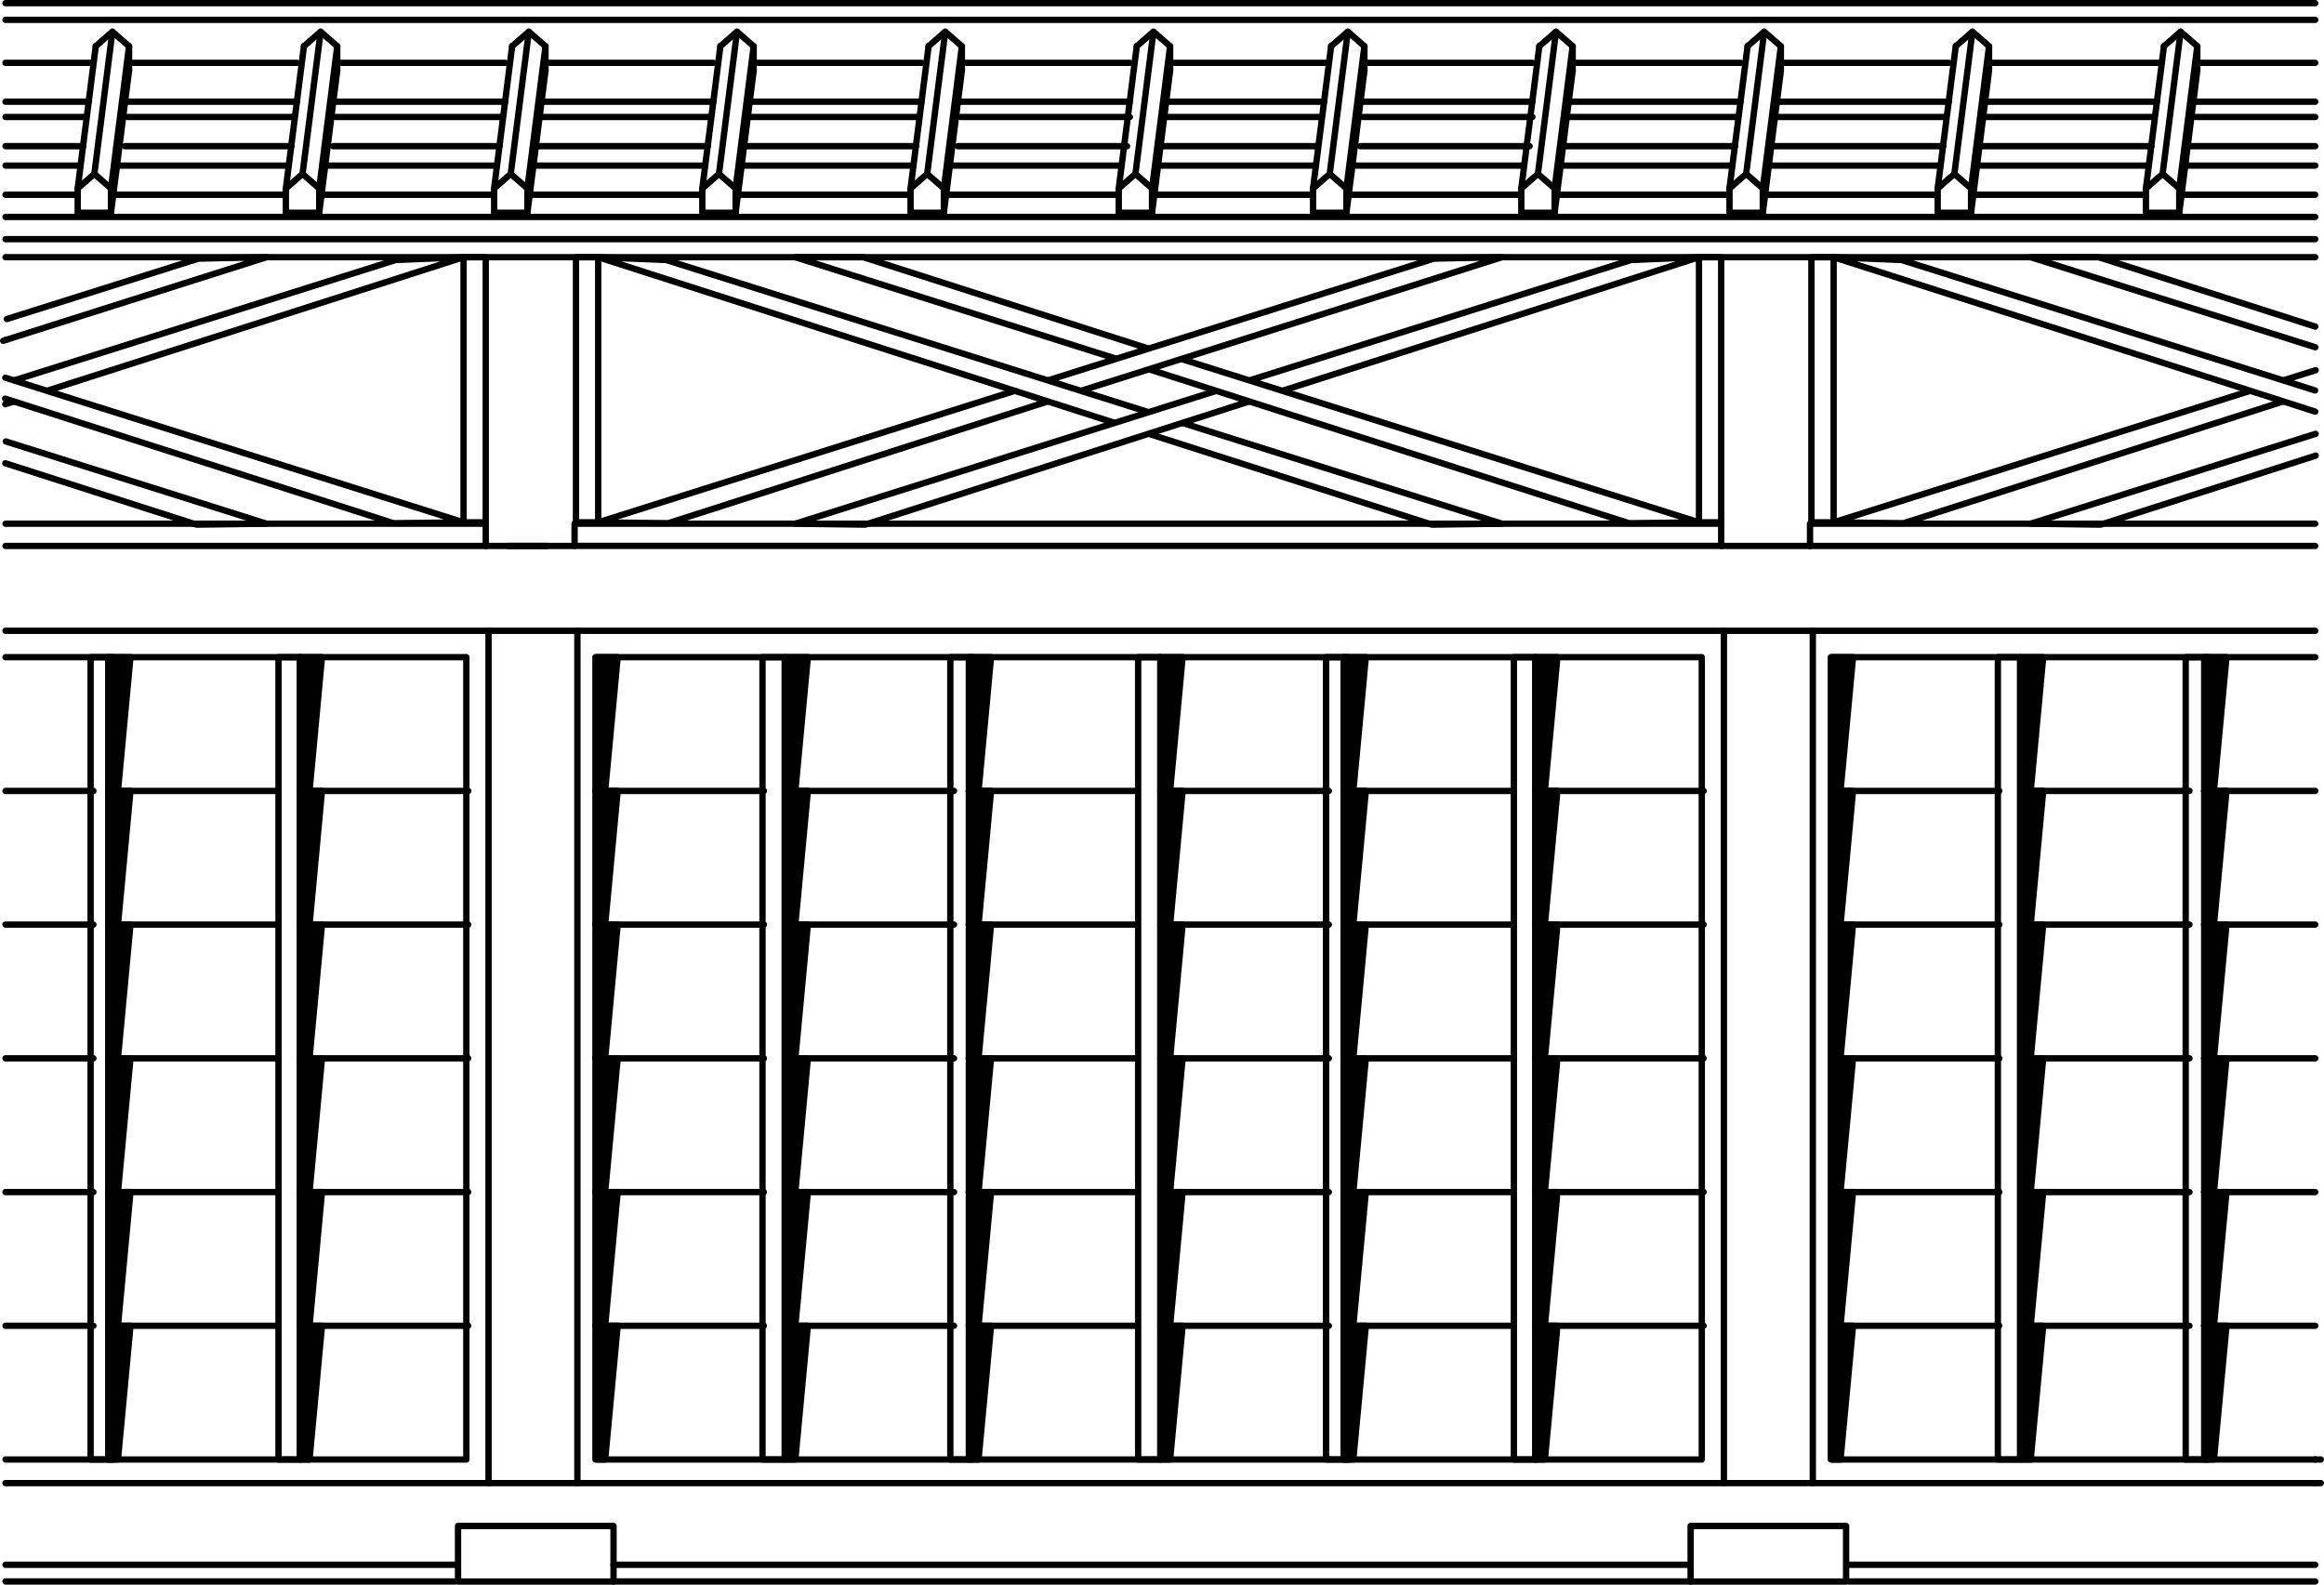 <?xml version="1.0" encoding="iso-8859-1"?>
<!-- Generator: Adobe Illustrator 11 Build 196, SVG Export Plug-In . SVG Version: 6.0.0 Build 78)  -->
<!DOCTYPE svg PUBLIC "-//W3C//DTD SVG 1.0//EN"    "http://www.w3.org/TR/2001/REC-SVG-20010904/DTD/svg10.dtd">
<svg  xmlns="http://www.w3.org/2000/svg" xmlns:xlink="http://www.w3.org/1999/xlink" xmlns:a="http://ns.adobe.com/AdobeSVGViewerExtensions/3.0/"
	 width="366.48" height="249.88" viewBox="0 0 366.48 249.88" style="overflow:visible;enable-background:new 0 0 366.48 249.88"
	 xml:space="preserve">
	<g id="Pfade">
		<rect x="72.23" y="240.63" style="fill:none;stroke:#000000;stroke-linecap:round;stroke-linejoin:round;" width="24.52" height="8.76"/> 
		<rect x="266.6" y="240.63" style="fill:none;stroke:#000000;stroke-linecap:round;stroke-linejoin:round;" width="24.52" height="8.76"/> 
		<rect x="94.12" y="103.63" style="fill:none;stroke:#000000;stroke-linecap:round;stroke-linejoin:round;" width="174.24" height="126.52"/> 
		<rect x="91.05" y="99.47" style="fill:none;stroke:#000000;stroke-linecap:round;stroke-linejoin:round;" width="180.8" height="134.4"/> 
		<line style="fill:none;stroke:#000000;stroke-linecap:round;stroke-linejoin:round;" x1="96.74" y1="249.38" x2="266.6" y2="249.38"/>
		<line style="fill:none;stroke:#000000;stroke-linecap:round;stroke-linejoin:round;" x1="96.74" y1="246.75" x2="266.6" y2="246.75"/>
		<path style="fill:none;stroke:#000000;stroke-linecap:round;stroke-linejoin:round;" d="M243.62,102.29"/>
		<path style="fill:none;stroke:#000000;stroke-linecap:round;stroke-linejoin:round;" d="M243.62,166.89"/>
		<path style="fill:none;stroke:#000000;stroke-linecap:round;stroke-linejoin:round;" d="M240.12,102.29"/>
		<path style="fill:none;stroke:#000000;stroke-linecap:round;stroke-linejoin:round;" d="M240.12,166.89"/>
		<rect x="209.11" y="103.63" style="fill:none;stroke:#000000;stroke-linecap:round;stroke-linejoin:round;" width="3.5" height="126.52"/> 
		<rect x="238.73" y="103.63" style="fill:none;stroke:#000000;stroke-linecap:round;stroke-linejoin:round;" width="3.5" height="126.52"/> 
		<rect x="179.48" y="103.63" style="fill:none;stroke:#000000;stroke-linecap:round;stroke-linejoin:round;" width="3.5" height="126.52"/> 
		<rect x="120.24" y="103.63" style="fill:none;stroke:#000000;stroke-linecap:round;stroke-linejoin:round;" width="3.5" height="126.52"/> 
		<rect x="149.86" y="103.63" style="fill:none;stroke:#000000;stroke-linecap:round;stroke-linejoin:round;" width="3.5" height="126.52"/> 
		<rect x="90.83" y="40.56" style="fill:none;stroke:#000000;stroke-linecap:round;stroke-linejoin:round;" width="3.5" height="41.81"/> 
		<rect x="267.92" y="40.56" style="fill:none;stroke:#000000;stroke-linecap:round;stroke-linejoin:round;" width="3.5" height="41.81"/> 
		<rect x="90.61" y="82.58" style="fill:none;stroke:#000000;stroke-linecap:round;stroke-linejoin:round;" width="180.81" height="3.5"/> 
		<line style="fill:none;stroke:#000000;stroke-linecap:round;stroke-linejoin:round;" x1="80.11" y1="86.09" x2="90.61" y2="86.09"/>
		<line style="fill:none;stroke:#000000;stroke-linecap:round;stroke-linejoin:round;" x1="85.8" y1="9.91" x2="112.5" y2="9.91"/>
		<line style="fill:none;stroke:#000000;stroke-linecap:round;stroke-linejoin:round;" x1="85.8" y1="16.04" x2="112.5" y2="16.04"/>
		<line style="fill:none;stroke:#000000;stroke-linecap:round;stroke-linejoin:round;" x1="85.36" y1="18.45" x2="112.06" y2="18.45"/>
		<line style="fill:none;stroke:#000000;stroke-linecap:round;stroke-linejoin:round;" x1="84.92" y1="23.05" x2="111.63" y2="23.05"/>
		<line style="fill:none;stroke:#000000;stroke-linecap:round;stroke-linejoin:round;" x1="84.05" y1="26.11" x2="110.75" y2="26.11"/>
		<line style="fill:none;stroke:#000000;stroke-linecap:round;stroke-linejoin:round;" x1="83.61" y1="30.71" x2="110.31" y2="30.71"/>
		<polyline style="fill:none;stroke:#000000;stroke-linecap:round;stroke-linejoin:round;" points="181.45,68.5 225.81,82.73 236.83,82.58 186.56,66.72 "/>
		<polyline style="fill:none;stroke:#000000;stroke-linecap:round;stroke-linejoin:round;" points="180.89,64.93 105.06,41 94.33,40.56 175.55,66.61 "/>
		<polyline style="fill:none;stroke:#000000;stroke-linecap:round;stroke-linejoin:round;" points="181.41,58.3 256.89,82.51 267.92,82.37 186.62,56.71 "/>
		<polyline style="fill:none;stroke:#000000;stroke-linecap:round;stroke-linejoin:round;" points="180.89,54.9 136.14,40.56 125.42,40.56 175.8,56.5 "/>
		<polyline style="fill:none;stroke:#000000;stroke-linecap:round;stroke-linejoin:round;" points="165.48,59.91 226.11,40.78 236.83,40.56 170.68,61.56 "/>
		<polyline style="fill:none;stroke:#000000;stroke-linecap:round;stroke-linejoin:round;" points="165.1,63.34 105.36,82.51 94.33,82.37 159.99,61.64 "/>
		<polyline style="fill:none;stroke:#000000;stroke-linecap:round;stroke-linejoin:round;" points="196.89,63.34 136.44,82.73 125.42,82.58 191.64,61.68 "/>
		<polyline style="fill:none;stroke:#000000;stroke-linecap:round;stroke-linejoin:round;" points="197.18,59.94 257.19,41 267.92,40.56 202.42,61.56 "/>
		<line style="fill:none;stroke:#000000;stroke-linecap:round;stroke-linejoin:round;" x1="93.9" y1="124.72" x2="120.46" y2="124.72"/>
		<line style="fill:none;stroke:#000000;stroke-linecap:round;stroke-linejoin:round;" x1="93.9" y1="145.8" x2="120.46" y2="145.8"/>
		<line style="fill:none;stroke:#000000;stroke-linecap:round;stroke-linejoin:round;" x1="93.9" y1="166.89" x2="120.46" y2="166.89"/>
		<line style="fill:none;stroke:#000000;stroke-linecap:round;stroke-linejoin:round;" x1="93.9" y1="187.98" x2="120.46" y2="187.98"/>
		<line style="fill:none;stroke:#000000;stroke-linecap:round;stroke-linejoin:round;" x1="93.9" y1="209.06" x2="120.46" y2="209.06"/>
		<line style="fill:none;stroke:#000000;stroke-linecap:round;stroke-linejoin:round;" x1="152.78" y1="124.72" x2="179.34" y2="124.72"/>
		<line style="fill:none;stroke:#000000;stroke-linecap:round;stroke-linejoin:round;" x1="152.78" y1="145.8" x2="179.34" y2="145.8"/>
		<line style="fill:none;stroke:#000000;stroke-linecap:round;stroke-linejoin:round;" x1="152.78" y1="166.89" x2="179.34" y2="166.89"/>
		<line style="fill:none;stroke:#000000;stroke-linecap:round;stroke-linejoin:round;" x1="152.78" y1="187.98" x2="179.34" y2="187.98"/>
		<line style="fill:none;stroke:#000000;stroke-linecap:round;stroke-linejoin:round;" x1="152.78" y1="209.06" x2="179.34" y2="209.06"/>
		<line style="fill:none;stroke:#000000;stroke-linecap:round;stroke-linejoin:round;" x1="182.99" y1="124.72" x2="209.55" y2="124.72"/>
		<line style="fill:none;stroke:#000000;stroke-linecap:round;stroke-linejoin:round;" x1="182.99" y1="145.8" x2="209.55" y2="145.8"/>
		<line style="fill:none;stroke:#000000;stroke-linecap:round;stroke-linejoin:round;" x1="182.99" y1="166.89" x2="209.55" y2="166.89"/>
		<line style="fill:none;stroke:#000000;stroke-linecap:round;stroke-linejoin:round;" x1="182.99" y1="187.98" x2="209.55" y2="187.98"/>
		<line style="fill:none;stroke:#000000;stroke-linecap:round;stroke-linejoin:round;" x1="182.99" y1="209.06" x2="209.55" y2="209.06"/>
		<line style="fill:none;stroke:#000000;stroke-linecap:round;stroke-linejoin:round;" x1="211.88" y1="124.72" x2="238.44" y2="124.72"/>
		<line style="fill:none;stroke:#000000;stroke-linecap:round;stroke-linejoin:round;" x1="211.88" y1="145.8" x2="238.44" y2="145.8"/>
		<line style="fill:none;stroke:#000000;stroke-linecap:round;stroke-linejoin:round;" x1="211.88" y1="166.89" x2="238.44" y2="166.89"/>
		<line style="fill:none;stroke:#000000;stroke-linecap:round;stroke-linejoin:round;" x1="211.88" y1="187.98" x2="238.44" y2="187.98"/>
		<line style="fill:none;stroke:#000000;stroke-linecap:round;stroke-linejoin:round;" x1="211.88" y1="209.06" x2="238.44" y2="209.06"/>
		<line style="fill:none;stroke:#000000;stroke-linecap:round;stroke-linejoin:round;" x1="242.09" y1="124.72" x2="268.65" y2="124.72"/>
		<line style="fill:none;stroke:#000000;stroke-linecap:round;stroke-linejoin:round;" x1="242.09" y1="145.8" x2="268.65" y2="145.8"/>
		<line style="fill:none;stroke:#000000;stroke-linecap:round;stroke-linejoin:round;" x1="242.09" y1="166.89" x2="268.65" y2="166.89"/>
		<line style="fill:none;stroke:#000000;stroke-linecap:round;stroke-linejoin:round;" x1="242.09" y1="187.98" x2="268.65" y2="187.98"/>
		<line style="fill:none;stroke:#000000;stroke-linecap:round;stroke-linejoin:round;" x1="242.09" y1="209.06" x2="268.65" y2="209.06"/>
		<line style="fill:none;stroke:#000000;stroke-linecap:round;stroke-linejoin:round;" x1="123.88" y1="124.72" x2="150.44" y2="124.72"/>
		<line style="fill:none;stroke:#000000;stroke-linecap:round;stroke-linejoin:round;" x1="123.88" y1="145.8" x2="150.44" y2="145.8"/>
		<line style="fill:none;stroke:#000000;stroke-linecap:round;stroke-linejoin:round;" x1="123.88" y1="166.89" x2="150.44" y2="166.89"/>
		<line style="fill:none;stroke:#000000;stroke-linecap:round;stroke-linejoin:round;" x1="123.88" y1="187.98" x2="150.44" y2="187.98"/>
		<line style="fill:none;stroke:#000000;stroke-linecap:round;stroke-linejoin:round;" x1="123.88" y1="209.06" x2="150.44" y2="209.06"/>
		<g>
			<polygon style="stroke:#000000;stroke-linecap:round;stroke-linejoin:round;" points="95.43,124.72 93.9,124.72 93.9,103.63 97.4,103.63 "/>
			<polygon style="stroke:#000000;stroke-linecap:round;stroke-linejoin:round;" points="95.43,145.8 93.9,145.8 93.9,124.72 97.4,124.72 "/>
			<polygon style="stroke:#000000;stroke-linecap:round;stroke-linejoin:round;" points="95.43,166.89 93.9,166.89 93.9,145.8 97.4,145.8 "/>
			<polygon style="stroke:#000000;stroke-linecap:round;stroke-linejoin:round;" points="95.43,187.98 93.9,187.98 93.9,166.89 97.4,166.89 "/>
			<polygon style="stroke:#000000;stroke-linecap:round;stroke-linejoin:round;" points="95.43,209.06 93.9,209.06 93.9,187.98 97.4,187.98 "/>
			<polygon style="stroke:#000000;stroke-linecap:round;stroke-linejoin:round;" points="95.43,230.15 93.9,230.15 93.9,209.06 97.4,209.06 "/>
		</g>
		<g>
			<polygon style="stroke:#000000;stroke-linecap:round;stroke-linejoin:round;" points="125.42,124.72 123.88,124.72 123.88,103.63 127.39,103.63 "/>
			<polygon style="stroke:#000000;stroke-linecap:round;stroke-linejoin:round;" points="125.42,145.8 123.88,145.8 123.88,124.72 127.39,124.72 "/>
			<polygon style="stroke:#000000;stroke-linecap:round;stroke-linejoin:round;" points="125.42,166.89 123.88,166.89 123.88,145.8 127.39,145.8 "/>
			<polygon style="stroke:#000000;stroke-linecap:round;stroke-linejoin:round;" points="125.42,187.98 123.88,187.98 123.88,166.89 127.39,166.89 "/>
			<polygon style="stroke:#000000;stroke-linecap:round;stroke-linejoin:round;" points="125.42,209.06 123.88,209.06 123.88,187.98 127.39,187.98 "/>
			<polygon style="stroke:#000000;stroke-linecap:round;stroke-linejoin:round;" points="125.42,230.15 123.88,230.15 123.88,209.06 127.39,209.06 "/>
		</g>
		<g>
			<polygon style="stroke:#000000;stroke-linecap:round;stroke-linejoin:round;" points="154.31,124.72 152.78,124.72 152.78,103.63 156.28,103.63 "/>
			<polygon style="stroke:#000000;stroke-linecap:round;stroke-linejoin:round;" points="154.31,145.8 152.78,145.8 152.78,124.72 156.28,124.72 "/>
			<polygon style="stroke:#000000;stroke-linecap:round;stroke-linejoin:round;" points="154.31,166.89 152.78,166.89 152.78,145.8 156.28,145.8 "/>
			<polygon style="stroke:#000000;stroke-linecap:round;stroke-linejoin:round;" points="154.31,187.98 152.78,187.98 152.78,166.89 156.28,166.89 "/>
			<polygon style="stroke:#000000;stroke-linecap:round;stroke-linejoin:round;" points="154.31,209.06 152.78,209.06 152.78,187.98 156.28,187.98 "/>
			<polygon style="stroke:#000000;stroke-linecap:round;stroke-linejoin:round;" points="154.31,230.15 152.78,230.15 152.78,209.06 156.28,209.06 "/>
		</g>
		<g>
			<polygon style="stroke:#000000;stroke-linecap:round;stroke-linejoin:round;" points="184.52,124.72 182.99,124.72 182.99,103.63 186.49,103.63 "/>
			<polygon style="stroke:#000000;stroke-linecap:round;stroke-linejoin:round;" points="184.52,145.8 182.99,145.8 182.99,124.72 186.49,124.72 "/>
			<polygon style="stroke:#000000;stroke-linecap:round;stroke-linejoin:round;" points="184.52,166.89 182.99,166.89 182.99,145.8 186.49,145.8 "/>
			<polygon style="stroke:#000000;stroke-linecap:round;stroke-linejoin:round;" points="184.52,187.98 182.99,187.98 182.99,166.89 186.49,166.89 "/>
			<polygon style="stroke:#000000;stroke-linecap:round;stroke-linejoin:round;" points="184.52,209.06 182.99,209.06 182.99,187.98 186.49,187.98 "/>
			<polygon style="stroke:#000000;stroke-linecap:round;stroke-linejoin:round;" points="184.52,230.15 182.99,230.15 182.99,209.06 186.49,209.06 "/>
		</g>
		<g>
			<polygon style="stroke:#000000;stroke-linecap:round;stroke-linejoin:round;" points="213.41,124.72 211.88,124.72 211.88,103.63 215.38,103.63 "/>
			<polygon style="stroke:#000000;stroke-linecap:round;stroke-linejoin:round;" points="213.41,145.8 211.88,145.8 211.88,124.72 215.38,124.72 "/>
			<polygon style="stroke:#000000;stroke-linecap:round;stroke-linejoin:round;" points="213.41,166.89 211.88,166.89 211.88,145.8 215.38,145.8 "/>
			<polygon style="stroke:#000000;stroke-linecap:round;stroke-linejoin:round;" points="213.41,187.98 211.88,187.98 211.88,166.89 215.38,166.89 "/>
			<polygon style="stroke:#000000;stroke-linecap:round;stroke-linejoin:round;" points="213.41,209.06 211.88,209.06 211.88,187.98 215.38,187.98 "/>
			<polygon style="stroke:#000000;stroke-linecap:round;stroke-linejoin:round;" points="213.41,230.15 211.88,230.15 211.88,209.06 215.38,209.06 "/>
		</g>
		<g>
			<polygon style="stroke:#000000;stroke-linecap:round;stroke-linejoin:round;" points="243.62,124.72 242.09,124.72 242.09,103.63 245.59,103.63 "/>
			<polygon style="stroke:#000000;stroke-linecap:round;stroke-linejoin:round;" points="243.62,145.8 242.09,145.8 242.09,124.72 245.59,124.72 "/>
			<polygon style="stroke:#000000;stroke-linecap:round;stroke-linejoin:round;" points="243.62,166.89 242.09,166.89 242.09,145.8 245.59,145.8 "/>
			<polygon style="stroke:#000000;stroke-linecap:round;stroke-linejoin:round;" points="243.62,187.98 242.09,187.98 242.09,166.89 245.59,166.89 "/>
			<polygon style="stroke:#000000;stroke-linecap:round;stroke-linejoin:round;" points="243.62,209.06 242.09,209.06 242.09,187.98 245.59,187.98 "/>
			<polygon style="stroke:#000000;stroke-linecap:round;stroke-linejoin:round;" points="243.62,230.15 242.09,230.15 242.09,209.06 245.59,209.06 "/>
		</g>
		<polygon style="fill:none;stroke:#000000;stroke-linecap:round;stroke-linejoin:round;" points="83.17,33.55 83.17,29.71 80.54,27.42 77.92,29.71 77.92,33.55 "/>
		<polyline style="fill:none;stroke:#000000;stroke-linecap:round;stroke-linejoin:round;" points="86.02,11.13 86.02,7.29 83.39,5 80.76,7.29 "/>
		<line style="fill:none;stroke:#000000;stroke-linecap:round;stroke-linejoin:round;" x1="83.39" y1="5" x2="80.54" y2="27.42"/>
		<line style="fill:none;stroke:#000000;stroke-linecap:round;stroke-linejoin:round;" x1="86.02" y1="7.29" x2="83.17" y2="29.71"/>
		<line style="fill:none;stroke:#000000;stroke-linecap:round;stroke-linejoin:round;" x1="86.02" y1="11.13" x2="83.17" y2="33.55"/>
		<line style="fill:none;stroke:#000000;stroke-linecap:round;stroke-linejoin:round;" x1="80.76" y1="7.29" x2="77.92" y2="29.71"/>
		<line style="fill:none;stroke:#000000;stroke-linecap:round;stroke-linejoin:round;" x1="118.63" y1="9.91" x2="145.34" y2="9.91"/>
		<line style="fill:none;stroke:#000000;stroke-linecap:round;stroke-linejoin:round;" x1="118.63" y1="16.04" x2="145.34" y2="16.04"/>
		<line style="fill:none;stroke:#000000;stroke-linecap:round;stroke-linejoin:round;" x1="118.19" y1="18.45" x2="144.9" y2="18.45"/>
		<line style="fill:none;stroke:#000000;stroke-linecap:round;stroke-linejoin:round;" x1="117.76" y1="23.05" x2="144.46" y2="23.05"/>
		<line style="fill:none;stroke:#000000;stroke-linecap:round;stroke-linejoin:round;" x1="116.88" y1="26.11" x2="143.59" y2="26.11"/>
		<line style="fill:none;stroke:#000000;stroke-linecap:round;stroke-linejoin:round;" x1="116.44" y1="30.71" x2="143.15" y2="30.71"/>
		<polygon style="fill:none;stroke:#000000;stroke-linecap:round;stroke-linejoin:round;" points="116,33.55 116,29.71 113.38,27.42 110.75,29.71 110.75,33.55 "/>
		<polyline style="fill:none;stroke:#000000;stroke-linecap:round;stroke-linejoin:round;" points="118.85,11.13 118.85,7.29 116.22,5 113.6,7.29 "/>
		<line style="fill:none;stroke:#000000;stroke-linecap:round;stroke-linejoin:round;" x1="116.22" y1="5" x2="113.38" y2="27.42"/>
		<line style="fill:none;stroke:#000000;stroke-linecap:round;stroke-linejoin:round;" x1="118.85" y1="7.29" x2="116" y2="29.71"/>
		<line style="fill:none;stroke:#000000;stroke-linecap:round;stroke-linejoin:round;" x1="118.85" y1="11.13" x2="116" y2="33.55"/>
		<line style="fill:none;stroke:#000000;stroke-linecap:round;stroke-linejoin:round;" x1="113.6" y1="7.29" x2="110.75" y2="29.71"/>
		<line style="fill:none;stroke:#000000;stroke-linecap:round;stroke-linejoin:round;" x1="151.47" y1="9.91" x2="178.17" y2="9.91"/>
		<line style="fill:none;stroke:#000000;stroke-linecap:round;stroke-linejoin:round;" x1="151.47" y1="16.04" x2="178.17" y2="16.04"/>
		<line style="fill:none;stroke:#000000;stroke-linecap:round;stroke-linejoin:round;" x1="151.47" y1="18.45" x2="178.17" y2="18.45"/>
		<line style="fill:none;stroke:#000000;stroke-linecap:round;stroke-linejoin:round;" x1="151.03" y1="23.05" x2="177.73" y2="23.05"/>
		<line style="fill:none;stroke:#000000;stroke-linecap:round;stroke-linejoin:round;" x1="149.71" y1="26.11" x2="176.42" y2="26.11"/>
		<line style="fill:none;stroke:#000000;stroke-linecap:round;stroke-linejoin:round;" x1="149.28" y1="30.71" x2="175.98" y2="30.71"/>
		<polygon style="fill:none;stroke:#000000;stroke-linecap:round;stroke-linejoin:round;" points="148.84,33.55 148.84,29.71 146.21,27.42 143.59,29.71 143.59,33.55 "/>
		<polyline style="fill:none;stroke:#000000;stroke-linecap:round;stroke-linejoin:round;" points="151.68,11.13 151.68,7.29 149.06,5 146.43,7.29 "/>
		<line style="fill:none;stroke:#000000;stroke-linecap:round;stroke-linejoin:round;" x1="149.06" y1="5" x2="146.21" y2="27.42"/>
		<line style="fill:none;stroke:#000000;stroke-linecap:round;stroke-linejoin:round;" x1="151.68" y1="7.29" x2="148.84" y2="29.71"/>
		<line style="fill:none;stroke:#000000;stroke-linecap:round;stroke-linejoin:round;" x1="151.68" y1="11.13" x2="148.84" y2="33.55"/>
		<line style="fill:none;stroke:#000000;stroke-linecap:round;stroke-linejoin:round;" x1="146.43" y1="7.29" x2="143.59" y2="29.71"/>
		<line style="fill:none;stroke:#000000;stroke-linecap:round;stroke-linejoin:round;" x1="184.3" y1="9.91" x2="209.03" y2="9.91"/>
		<line style="fill:none;stroke:#000000;stroke-linecap:round;stroke-linejoin:round;" x1="184.3" y1="16.04" x2="208.81" y2="16.04"/>
		<line style="fill:none;stroke:#000000;stroke-linecap:round;stroke-linejoin:round;" x1="184.08" y1="18.45" x2="208.38" y2="18.45"/>
		<line style="fill:none;stroke:#000000;stroke-linecap:round;stroke-linejoin:round;" x1="183.42" y1="23.05" x2="207.5" y2="23.05"/>
		<line style="fill:none;stroke:#000000;stroke-linecap:round;stroke-linejoin:round;" x1="182.55" y1="26.11" x2="207.06" y2="26.11"/>
		<line style="fill:none;stroke:#000000;stroke-linecap:round;stroke-linejoin:round;" x1="182.11" y1="30.71" x2="206.63" y2="30.71"/>
		<polygon style="fill:none;stroke:#000000;stroke-linecap:round;stroke-linejoin:round;" points="181.67,33.55 181.67,29.71 179.05,27.42 176.42,29.71 176.42,33.55 "/>
		<polyline style="fill:none;stroke:#000000;stroke-linecap:round;stroke-linejoin:round;" points="184.52,11.13 184.52,7.29 181.89,5 179.26,7.29 "/>
		<line style="fill:none;stroke:#000000;stroke-linecap:round;stroke-linejoin:round;" x1="181.89" y1="5" x2="179.05" y2="27.42"/>
		<line style="fill:none;stroke:#000000;stroke-linecap:round;stroke-linejoin:round;" x1="184.52" y1="7.29" x2="181.67" y2="29.71"/>
		<line style="fill:none;stroke:#000000;stroke-linecap:round;stroke-linejoin:round;" x1="184.52" y1="11.13" x2="181.67" y2="33.55"/>
		<line style="fill:none;stroke:#000000;stroke-linecap:round;stroke-linejoin:round;" x1="179.26" y1="7.29" x2="176.42" y2="29.71"/>
		<line style="fill:none;stroke:#000000;stroke-linecap:round;stroke-linejoin:round;" x1="214.94" y1="9.91" x2="241.65" y2="9.91"/>
		<line style="fill:none;stroke:#000000;stroke-linecap:round;stroke-linejoin:round;" x1="214.94" y1="16.04" x2="241.65" y2="16.04"/>
		<line style="fill:none;stroke:#000000;stroke-linecap:round;stroke-linejoin:round;" x1="214.94" y1="18.45" x2="241.65" y2="18.45"/>
		<line style="fill:none;stroke:#000000;stroke-linecap:round;stroke-linejoin:round;" x1="214.51" y1="23.05" x2="241.21" y2="23.05"/>
		<line style="fill:none;stroke:#000000;stroke-linecap:round;stroke-linejoin:round;" x1="213.19" y1="26.11" x2="239.9" y2="26.11"/>
		<line style="fill:none;stroke:#000000;stroke-linecap:round;stroke-linejoin:round;" x1="212.76" y1="30.71" x2="239.46" y2="30.71"/>
		<polygon style="fill:none;stroke:#000000;stroke-linecap:round;stroke-linejoin:round;" points="212.32,33.55 212.32,29.71 209.69,27.42 207.06,29.71 207.06,33.55 "/>
		<polyline style="fill:none;stroke:#000000;stroke-linecap:round;stroke-linejoin:round;" points="215.16,11.13 215.16,7.29 212.54,5 209.91,7.29 "/>
		<line style="fill:none;stroke:#000000;stroke-linecap:round;stroke-linejoin:round;" x1="212.54" y1="5" x2="209.69" y2="27.42"/>
		<line style="fill:none;stroke:#000000;stroke-linecap:round;stroke-linejoin:round;" x1="215.16" y1="7.29" x2="212.32" y2="29.71"/>
		<line style="fill:none;stroke:#000000;stroke-linecap:round;stroke-linejoin:round;" x1="215.16" y1="11.13" x2="212.32" y2="33.55"/>
		<line style="fill:none;stroke:#000000;stroke-linecap:round;stroke-linejoin:round;" x1="209.91" y1="7.29" x2="207.06" y2="29.71"/>
		<line style="fill:none;stroke:#000000;stroke-linecap:round;stroke-linejoin:round;" x1="247.78" y1="9.91" x2="274.48" y2="9.91"/>
		<line style="fill:none;stroke:#000000;stroke-linecap:round;stroke-linejoin:round;" x1="247.78" y1="16.04" x2="274.48" y2="16.04"/>
		<line style="fill:none;stroke:#000000;stroke-linecap:round;stroke-linejoin:round;" x1="247.34" y1="18.45" x2="274.05" y2="18.45"/>
		<line style="fill:none;stroke:#000000;stroke-linecap:round;stroke-linejoin:round;" x1="246.9" y1="23.05" x2="273.61" y2="23.05"/>
		<line style="fill:none;stroke:#000000;stroke-linecap:round;stroke-linejoin:round;" x1="246.03" y1="26.11" x2="272.73" y2="26.11"/>
		<line style="fill:none;stroke:#000000;stroke-linecap:round;stroke-linejoin:round;" x1="245.59" y1="30.71" x2="272.29" y2="30.71"/>
		<polygon style="fill:none;stroke:#000000;stroke-linecap:round;stroke-linejoin:round;" points="245.15,33.55 245.15,29.71 242.52,27.42 239.9,29.71 239.9,33.55 "/>
		<polyline style="fill:none;stroke:#000000;stroke-linecap:round;stroke-linejoin:round;" points="248,11.13 248,7.29 245.37,5 242.74,7.29 "/>
		<line style="fill:none;stroke:#000000;stroke-linecap:round;stroke-linejoin:round;" x1="245.37" y1="5" x2="242.52" y2="27.42"/>
		<line style="fill:none;stroke:#000000;stroke-linecap:round;stroke-linejoin:round;" x1="248" y1="7.29" x2="245.15" y2="29.71"/>
		<line style="fill:none;stroke:#000000;stroke-linecap:round;stroke-linejoin:round;" x1="248" y1="11.13" x2="245.15" y2="33.55"/>
		<line style="fill:none;stroke:#000000;stroke-linecap:round;stroke-linejoin:round;" x1="242.74" y1="7.29" x2="239.9" y2="29.71"/>
		<polygon style="fill:none;stroke:#000000;stroke-linecap:round;stroke-linejoin:round;" points="277.98,33.55 277.98,29.71 275.36,27.42 272.73,29.71 272.73,33.55 "/>
		<polyline style="fill:none;stroke:#000000;stroke-linecap:round;stroke-linejoin:round;" points="280.83,11.13 280.83,7.29 278.2,5 275.58,7.29 "/>
		<line style="fill:none;stroke:#000000;stroke-linecap:round;stroke-linejoin:round;" x1="278.2" y1="5" x2="275.36" y2="27.42"/>
		<line style="fill:none;stroke:#000000;stroke-linecap:round;stroke-linejoin:round;" x1="280.83" y1="7.29" x2="277.98" y2="29.71"/>
		<line style="fill:none;stroke:#000000;stroke-linecap:round;stroke-linejoin:round;" x1="280.83" y1="11.13" x2="277.98" y2="33.55"/>
		<line style="fill:none;stroke:#000000;stroke-linecap:round;stroke-linejoin:round;" x1="275.58" y1="7.29" x2="272.73" y2="29.71"/>
		<line style="fill:none;stroke:#000000;stroke-linecap:round;stroke-linejoin:round;" x1="365.1" y1="230.15" x2="365.98" y2="230.15"/>
		<polyline style="fill:none;stroke:#000000;stroke-linecap:round;stroke-linejoin:round;" points="365.1,103.63 288.93,103.63 288.93,230.15 365.1,230.15 "/>
		<line style="fill:none;stroke:#000000;stroke-linecap:round;stroke-linejoin:round;" x1="365.1" y1="233.87" x2="365.98" y2="233.87"/>
		<polyline style="fill:none;stroke:#000000;stroke-linecap:round;stroke-linejoin:round;" points="365.1,99.47 285.87,99.47 285.87,233.87 365.1,233.87 "/>
		<line style="fill:none;stroke:#000000;stroke-linecap:round;stroke-linejoin:round;" x1="291.56" y1="249.38" x2="365.1" y2="249.38"/>
		<line style="fill:none;stroke:#000000;stroke-linecap:round;stroke-linejoin:round;" x1="291.56" y1="246.75" x2="365.1" y2="246.75"/>
		<rect x="315.05" y="103.63" style="fill:none;stroke:#000000;stroke-linecap:round;stroke-linejoin:round;" width="3.5" height="126.52"/> 
		<rect x="344.67" y="103.63" style="fill:none;stroke:#000000;stroke-linecap:round;stroke-linejoin:round;" width="3.5" height="126.52"/> 
		<rect x="285.65" y="40.56" style="fill:none;stroke:#000000;stroke-linecap:round;stroke-linejoin:round;" width="3.5" height="41.81"/> 
		<polyline style="fill:none;stroke:#000000;stroke-linecap:round;stroke-linejoin:round;" points="365.1,82.58 285.43,82.58 285.43,86.09 365.1,86.09 "/>
		<line style="fill:none;stroke:#000000;stroke-linecap:round;stroke-linejoin:round;" x1="271.86" y1="233.87" x2="285.87" y2="233.87"/>
		<line style="fill:none;stroke:#000000;stroke-linecap:round;stroke-linejoin:round;" x1="271.86" y1="99.47" x2="285.87" y2="99.47"/>
		<line style="fill:none;stroke:#000000;stroke-linecap:round;stroke-linejoin:round;" x1="271.42" y1="86.09" x2="285.43" y2="86.09"/>
		<line style="fill:none;stroke:#000000;stroke-linecap:round;stroke-linejoin:round;" x1="280.61" y1="9.91" x2="307.32" y2="9.91"/>
		<line style="fill:none;stroke:#000000;stroke-linecap:round;stroke-linejoin:round;" x1="280.61" y1="16.04" x2="307.32" y2="16.04"/>
		<line style="fill:none;stroke:#000000;stroke-linecap:round;stroke-linejoin:round;" x1="280.17" y1="18.45" x2="306.88" y2="18.45"/>
		<line style="fill:none;stroke:#000000;stroke-linecap:round;stroke-linejoin:round;" x1="279.74" y1="23.05" x2="306.44" y2="23.05"/>
		<line style="fill:none;stroke:#000000;stroke-linecap:round;stroke-linejoin:round;" x1="278.86" y1="26.11" x2="305.56" y2="26.11"/>
		<line style="fill:none;stroke:#000000;stroke-linecap:round;stroke-linejoin:round;" x1="278.42" y1="30.71" x2="305.13" y2="30.71"/>
		<polyline style="fill:none;stroke:#000000;stroke-linecap:round;stroke-linejoin:round;" points="365.07,61.57 299.87,41 289.15,40.56 365.09,64.91 "/>
		<polyline style="fill:none;stroke:#000000;stroke-linecap:round;stroke-linejoin:round;" points="365.1,51.5 330.96,40.56 320.23,40.56 365.11,54.76 "/>
		<line style="fill:none;stroke:#000000;stroke-linecap:round;stroke-linejoin:round;" x1="360.29" y1="59.91" x2="365.16" y2="58.38"/>
		<polyline style="fill:none;stroke:#000000;stroke-linecap:round;stroke-linejoin:round;" points="359.92,63.34 300.17,82.51 289.15,82.37 354.81,61.64 "/>
		<polyline style="fill:none;stroke:#000000;stroke-linecap:round;stroke-linejoin:round;" points="365.17,71.85 331.26,82.73 320.23,82.58 365.16,68.41 "/>
		<line style="fill:none;stroke:#000000;stroke-linecap:round;stroke-linejoin:round;" x1="288.71" y1="124.72" x2="315.27" y2="124.72"/>
		<line style="fill:none;stroke:#000000;stroke-linecap:round;stroke-linejoin:round;" x1="288.71" y1="145.8" x2="315.27" y2="145.8"/>
		<line style="fill:none;stroke:#000000;stroke-linecap:round;stroke-linejoin:round;" x1="288.71" y1="166.89" x2="315.27" y2="166.89"/>
		<line style="fill:none;stroke:#000000;stroke-linecap:round;stroke-linejoin:round;" x1="288.71" y1="187.98" x2="315.27" y2="187.98"/>
		<line style="fill:none;stroke:#000000;stroke-linecap:round;stroke-linejoin:round;" x1="288.71" y1="209.06" x2="315.27" y2="209.06"/>
		<line style="fill:none;stroke:#000000;stroke-linecap:round;stroke-linejoin:round;" x1="347.59" y1="124.72" x2="365.1" y2="124.72"/>
		<line style="fill:none;stroke:#000000;stroke-linecap:round;stroke-linejoin:round;" x1="347.59" y1="145.8" x2="365.1" y2="145.8"/>
		<line style="fill:none;stroke:#000000;stroke-linecap:round;stroke-linejoin:round;" x1="347.59" y1="166.89" x2="365.1" y2="166.89"/>
		<line style="fill:none;stroke:#000000;stroke-linecap:round;stroke-linejoin:round;" x1="347.59" y1="187.98" x2="365.1" y2="187.98"/>
		<line style="fill:none;stroke:#000000;stroke-linecap:round;stroke-linejoin:round;" x1="347.59" y1="209.06" x2="365.1" y2="209.06"/>
		<line style="fill:none;stroke:#000000;stroke-linecap:round;stroke-linejoin:round;" x1="318.7" y1="124.72" x2="345.26" y2="124.72"/>
		<line style="fill:none;stroke:#000000;stroke-linecap:round;stroke-linejoin:round;" x1="318.7" y1="145.8" x2="345.26" y2="145.8"/>
		<line style="fill:none;stroke:#000000;stroke-linecap:round;stroke-linejoin:round;" x1="318.7" y1="166.89" x2="345.26" y2="166.89"/>
		<line style="fill:none;stroke:#000000;stroke-linecap:round;stroke-linejoin:round;" x1="318.7" y1="187.98" x2="345.26" y2="187.98"/>
		<line style="fill:none;stroke:#000000;stroke-linecap:round;stroke-linejoin:round;" x1="318.7" y1="209.06" x2="345.26" y2="209.06"/>
		<g>
			<polygon style="stroke:#000000;stroke-linecap:round;stroke-linejoin:round;" points="290.24,124.72 288.71,124.72 288.71,103.63 292.21,103.63 "/>
			<polygon style="stroke:#000000;stroke-linecap:round;stroke-linejoin:round;" points="290.24,145.8 288.71,145.8 288.71,124.72 292.21,124.72 "/>
			<polygon style="stroke:#000000;stroke-linecap:round;stroke-linejoin:round;" points="290.24,166.89 288.71,166.89 288.71,145.8 292.21,145.8 "/>
			<polygon style="stroke:#000000;stroke-linecap:round;stroke-linejoin:round;" points="290.24,187.98 288.71,187.98 288.71,166.89 292.21,166.89 "/>
			<polygon style="stroke:#000000;stroke-linecap:round;stroke-linejoin:round;" points="290.24,209.06 288.71,209.06 288.71,187.98 292.21,187.98 "/>
			<polygon style="stroke:#000000;stroke-linecap:round;stroke-linejoin:round;" points="290.24,230.15 288.71,230.15 288.71,209.06 292.21,209.06 "/>
		</g>
		<g>
			<polygon style="stroke:#000000;stroke-linecap:round;stroke-linejoin:round;" points="320.23,124.72 318.7,124.72 318.7,103.63 322.2,103.63 "/>
			<polygon style="stroke:#000000;stroke-linecap:round;stroke-linejoin:round;" points="320.23,145.8 318.7,145.8 318.7,124.72 322.2,124.72 "/>
			<polygon style="stroke:#000000;stroke-linecap:round;stroke-linejoin:round;" points="320.23,166.89 318.7,166.89 318.7,145.8 322.2,145.8 "/>
			<polygon style="stroke:#000000;stroke-linecap:round;stroke-linejoin:round;" points="320.23,187.98 318.7,187.98 318.7,166.89 322.2,166.89 "/>
			<polygon style="stroke:#000000;stroke-linecap:round;stroke-linejoin:round;" points="320.23,209.06 318.7,209.06 318.7,187.98 322.2,187.98 "/>
			<polygon style="stroke:#000000;stroke-linecap:round;stroke-linejoin:round;" points="320.23,230.15 318.7,230.15 318.7,209.06 322.2,209.06 "/>
		</g>
		<g>
			<polygon style="stroke:#000000;stroke-linecap:round;stroke-linejoin:round;" points="349.13,124.72 347.59,124.72 347.59,103.63 351.1,103.63 "/>
			<polygon style="stroke:#000000;stroke-linecap:round;stroke-linejoin:round;" points="349.13,145.8 347.59,145.8 347.59,124.72 351.1,124.72 "/>
			<polygon style="stroke:#000000;stroke-linecap:round;stroke-linejoin:round;" points="349.13,166.89 347.59,166.89 347.59,145.8 351.1,145.8 "/>
			<polygon style="stroke:#000000;stroke-linecap:round;stroke-linejoin:round;" points="349.13,187.98 347.59,187.98 347.59,166.89 351.1,166.89 "/>
			<polygon style="stroke:#000000;stroke-linecap:round;stroke-linejoin:round;" points="349.13,209.06 347.59,209.06 347.59,187.98 351.1,187.98 "/>
			<polygon style="stroke:#000000;stroke-linecap:round;stroke-linejoin:round;" points="349.13,230.15 347.59,230.15 347.59,209.06 351.1,209.06 "/>
		</g>
		<path style="fill:none;stroke:#000000;stroke-linecap:round;stroke-linejoin:round;" d="M275.36,27.42"/>
		<path style="fill:none;stroke:#000000;stroke-linecap:round;stroke-linejoin:round;" d="M278.2,5"/>
		<line style="fill:none;stroke:#000000;stroke-linecap:round;stroke-linejoin:round;" x1="313.88" y1="9.91" x2="340.59" y2="9.91"/>
		<line style="fill:none;stroke:#000000;stroke-linecap:round;stroke-linejoin:round;" x1="313.45" y1="16.04" x2="340.15" y2="16.04"/>
		<line style="fill:none;stroke:#000000;stroke-linecap:round;stroke-linejoin:round;" x1="313.01" y1="18.45" x2="339.71" y2="18.45"/>
		<line style="fill:none;stroke:#000000;stroke-linecap:round;stroke-linejoin:round;" x1="312.57" y1="23.05" x2="339.27" y2="23.05"/>
		<line style="fill:none;stroke:#000000;stroke-linecap:round;stroke-linejoin:round;" x1="311.69" y1="26.11" x2="338.4" y2="26.11"/>
		<line style="fill:none;stroke:#000000;stroke-linecap:round;stroke-linejoin:round;" x1="311.26" y1="30.71" x2="337.96" y2="30.71"/>
		<polygon style="fill:none;stroke:#000000;stroke-linecap:round;stroke-linejoin:round;" points="310.82,33.55 310.82,29.71 308.19,27.42 305.56,29.71 305.56,33.55 "/>
		<polyline style="fill:none;stroke:#000000;stroke-linecap:round;stroke-linejoin:round;" points="313.66,11.13 313.66,7.29 311.04,5 308.41,7.29 "/>
		<line style="fill:none;stroke:#000000;stroke-linecap:round;stroke-linejoin:round;" x1="311.04" y1="5" x2="308.19" y2="27.42"/>
		<line style="fill:none;stroke:#000000;stroke-linecap:round;stroke-linejoin:round;" x1="313.66" y1="7.29" x2="310.82" y2="29.71"/>
		<line style="fill:none;stroke:#000000;stroke-linecap:round;stroke-linejoin:round;" x1="313.66" y1="11.13" x2="310.82" y2="33.55"/>
		<line style="fill:none;stroke:#000000;stroke-linecap:round;stroke-linejoin:round;" x1="308.41" y1="7.29" x2="305.56" y2="29.71"/>
		<line style="fill:none;stroke:#000000;stroke-linecap:round;stroke-linejoin:round;" x1="346.28" y1="9.91" x2="365.1" y2="9.91"/>
		<line style="fill:none;stroke:#000000;stroke-linecap:round;stroke-linejoin:round;" x1="346.28" y1="16.04" x2="365.1" y2="16.04"/>
		<line style="fill:none;stroke:#000000;stroke-linecap:round;stroke-linejoin:round;" x1="346.28" y1="18.45" x2="365.1" y2="18.45"/>
		<line style="fill:none;stroke:#000000;stroke-linecap:round;stroke-linejoin:round;" x1="345.19" y1="23.05" x2="365.1" y2="23.05"/>
		<line style="fill:none;stroke:#000000;stroke-linecap:round;stroke-linejoin:round;" x1="344.53" y1="26.11" x2="365.1" y2="26.11"/>
		<line style="fill:none;stroke:#000000;stroke-linecap:round;stroke-linejoin:round;" x1="344.09" y1="30.71" x2="365.1" y2="30.71"/>
		<polygon style="fill:none;stroke:#000000;stroke-linecap:round;stroke-linejoin:round;" points="343.65,33.55 343.65,29.71 341.03,27.42 338.4,29.71 338.4,33.55 "/>
		<polyline style="fill:none;stroke:#000000;stroke-linecap:round;stroke-linejoin:round;" points="346.5,11.13 346.5,7.29 343.87,5 341.24,7.29 "/>
		<line style="fill:none;stroke:#000000;stroke-linecap:round;stroke-linejoin:round;" x1="343.87" y1="5" x2="341.03" y2="27.42"/>
		<line style="fill:none;stroke:#000000;stroke-linecap:round;stroke-linejoin:round;" x1="346.5" y1="7.29" x2="343.65" y2="29.71"/>
		<line style="fill:none;stroke:#000000;stroke-linecap:round;stroke-linejoin:round;" x1="346.5" y1="11.13" x2="343.65" y2="33.55"/>
		<line style="fill:none;stroke:#000000;stroke-linecap:round;stroke-linejoin:round;" x1="341.24" y1="7.29" x2="338.4" y2="29.71"/>
		<polyline style="fill:none;stroke:#000000;stroke-linecap:round;stroke-linejoin:round;" points="0.87,103.63 73.54,103.63 73.54,230.15 0.87,230.15 "/>
		<path style="fill:none;stroke:#000000;stroke-linecap:round;stroke-linejoin:round;" d="M0.87,99.47"/>
		<polyline style="fill:none;stroke:#000000;stroke-linecap:round;stroke-linejoin:round;" points="0.87,99.47 77.04,99.47 77.04,233.87 0.87,233.87 "/>
		<line style="fill:none;stroke:#000000;stroke-linecap:round;stroke-linejoin:round;" x1="0.87" y1="249.38" x2="71.79" y2="249.38"/>
		<line style="fill:none;stroke:#000000;stroke-linecap:round;stroke-linejoin:round;" x1="0.87" y1="246.75" x2="71.79" y2="246.75"/>
		<path style="fill:none;stroke:#000000;stroke-linecap:round;stroke-linejoin:round;" d="M48.81,102.29"/>
		<path style="fill:none;stroke:#000000;stroke-linecap:round;stroke-linejoin:round;" d="M48.81,166.89"/>
		<path style="fill:none;stroke:#000000;stroke-linecap:round;stroke-linejoin:round;" d="M45.3,102.29"/>
		<path style="fill:none;stroke:#000000;stroke-linecap:round;stroke-linejoin:round;" d="M45.3,166.89"/>
		<rect x="14.29" y="103.63" style="fill:none;stroke:#000000;stroke-linecap:round;stroke-linejoin:round;" width="3.5" height="126.52"/> 
		<rect x="43.92" y="103.63" style="fill:none;stroke:#000000;stroke-linecap:round;stroke-linejoin:round;" width="3.5" height="126.52"/> 
		<rect x="73.1" y="40.56" style="fill:none;stroke:#000000;stroke-linecap:round;stroke-linejoin:round;" width="3.5" height="41.81"/> 
		<polyline style="fill:none;stroke:#000000;stroke-linecap:round;stroke-linejoin:round;" points="0.87,86.09 76.6,86.09 76.6,82.58 0.87,82.58 "/>
		<path style="fill:none;stroke:#000000;stroke-linecap:round;stroke-linejoin:round;" d="M0.87,86.09"/>
		<path style="fill:none;stroke:#000000;stroke-linecap:round;stroke-linejoin:round;" d="M0.87,82.58"/>
		<line style="fill:none;stroke:#000000;stroke-linecap:round;stroke-linejoin:round;" x1="76.6" y1="86.09" x2="86.24" y2="86.09"/>
		<line style="fill:none;stroke:#000000;stroke-linecap:round;stroke-linejoin:round;" x1="0.87" y1="40.56" x2="365.1" y2="40.56"/>
		<path style="fill:none;stroke:#000000;stroke-linecap:round;stroke-linejoin:round;" d="M0.87,40.56"/>
		<line style="fill:none;stroke:#000000;stroke-linecap:round;stroke-linejoin:round;" x1="0.87" y1="37.71" x2="365.1" y2="37.71"/>
		<path style="fill:none;stroke:#000000;stroke-linecap:round;stroke-linejoin:round;" d="M0.87,37.71"/>
		<line style="fill:none;stroke:#000000;stroke-linecap:round;stroke-linejoin:round;" x1="0.87" y1="34.21" x2="365.1" y2="34.21"/>
		<path style="fill:none;stroke:#000000;stroke-linecap:round;stroke-linejoin:round;" d="M0.87,34.21"/>
		<line style="fill:none;stroke:#000000;stroke-linecap:round;stroke-linejoin:round;" x1="0.87" y1="0.5" x2="365.1" y2="0.5"/>
		<path style="fill:none;stroke:#000000;stroke-linecap:round;stroke-linejoin:round;" d="M0.87,0.5"/>
		<line style="fill:none;stroke:#000000;stroke-linecap:round;stroke-linejoin:round;" x1="0.87" y1="3.13" x2="365.1" y2="3.13"/>
		<path style="fill:none;stroke:#000000;stroke-linecap:round;stroke-linejoin:round;" d="M0.87,3.13"/>
		<line style="fill:none;stroke:#000000;stroke-linecap:round;stroke-linejoin:round;" x1="77.04" y1="99.47" x2="91.05" y2="99.47"/>
		<line style="fill:none;stroke:#000000;stroke-linecap:round;stroke-linejoin:round;" x1="77.04" y1="233.87" x2="91.05" y2="233.87"/>
		<path style="fill:none;stroke:#000000;stroke-linecap:round;stroke-linejoin:round;" d="M0.92,69.61"/>
		<polyline style="fill:none;stroke:#000000;stroke-linecap:round;stroke-linejoin:round;" points="0.84,73.05 31,82.73 42.02,82.58 0.92,69.61 "/>
		<path style="fill:none;stroke:#000000;stroke-linecap:round;stroke-linejoin:round;" d="M0.84,73.05"/>
		<path style="fill:none;stroke:#000000;stroke-linecap:round;stroke-linejoin:round;" d="M0.84,59.56"/>
		<polyline style="fill:none;stroke:#000000;stroke-linecap:round;stroke-linejoin:round;" points="0.81,62.86 62.08,82.51 73.1,82.37 0.84,59.56 "/>
		<path style="fill:none;stroke:#000000;stroke-linecap:round;stroke-linejoin:round;" d="M0.81,62.86"/>
		<line style="fill:none;stroke:#000000;stroke-linecap:round;stroke-linejoin:round;" x1="0.91" y1="53.61" x2="0.5" y2="53.74"/>
		<polyline style="fill:none;stroke:#000000;stroke-linecap:round;stroke-linejoin:round;" points="1.08,50.31 31.29,40.78 42.02,40.56 0.91,53.61 "/>
		<path style="fill:none;stroke:#000000;stroke-linecap:round;stroke-linejoin:round;" d="M0.83,63.74"/>
		<line style="fill:none;stroke:#000000;stroke-linecap:round;stroke-linejoin:round;" x1="2.08" y1="63.34" x2="0.83" y2="63.74"/>
		<polyline style="fill:none;stroke:#000000;stroke-linecap:round;stroke-linejoin:round;" points="2.36,59.94 62.38,41 73.1,40.56 7.61,61.56 "/>
		<line style="fill:none;stroke:#000000;stroke-linecap:round;stroke-linejoin:round;" x1="0.87" y1="124.72" x2="14.73" y2="124.72"/>
		<line style="fill:none;stroke:#000000;stroke-linecap:round;stroke-linejoin:round;" x1="0.87" y1="145.8" x2="14.73" y2="145.8"/>
		<line style="fill:none;stroke:#000000;stroke-linecap:round;stroke-linejoin:round;" x1="0.87" y1="166.89" x2="14.73" y2="166.89"/>
		<line style="fill:none;stroke:#000000;stroke-linecap:round;stroke-linejoin:round;" x1="0.87" y1="187.98" x2="14.73" y2="187.98"/>
		<line style="fill:none;stroke:#000000;stroke-linecap:round;stroke-linejoin:round;" x1="0.87" y1="209.06" x2="14.73" y2="209.06"/>
		<line style="fill:none;stroke:#000000;stroke-linecap:round;stroke-linejoin:round;" x1="17.07" y1="124.72" x2="43.62" y2="124.72"/>
		<line style="fill:none;stroke:#000000;stroke-linecap:round;stroke-linejoin:round;" x1="17.07" y1="145.8" x2="43.62" y2="145.8"/>
		<line style="fill:none;stroke:#000000;stroke-linecap:round;stroke-linejoin:round;" x1="17.07" y1="166.89" x2="43.62" y2="166.89"/>
		<line style="fill:none;stroke:#000000;stroke-linecap:round;stroke-linejoin:round;" x1="17.07" y1="187.98" x2="43.62" y2="187.98"/>
		<line style="fill:none;stroke:#000000;stroke-linecap:round;stroke-linejoin:round;" x1="17.07" y1="209.06" x2="43.62" y2="209.06"/>
		<line style="fill:none;stroke:#000000;stroke-linecap:round;stroke-linejoin:round;" x1="47.27" y1="124.72" x2="73.83" y2="124.72"/>
		<line style="fill:none;stroke:#000000;stroke-linecap:round;stroke-linejoin:round;" x1="47.27" y1="145.8" x2="73.83" y2="145.8"/>
		<line style="fill:none;stroke:#000000;stroke-linecap:round;stroke-linejoin:round;" x1="47.27" y1="166.89" x2="73.83" y2="166.89"/>
		<line style="fill:none;stroke:#000000;stroke-linecap:round;stroke-linejoin:round;" x1="47.27" y1="187.98" x2="73.83" y2="187.98"/>
		<line style="fill:none;stroke:#000000;stroke-linecap:round;stroke-linejoin:round;" x1="47.27" y1="209.06" x2="73.83" y2="209.06"/>
		<g>
			<polygon style="stroke:#000000;stroke-linecap:round;stroke-linejoin:round;" points="18.6,124.72 17.07,124.72 17.07,103.63 20.57,103.63 "/>
			<polygon style="stroke:#000000;stroke-linecap:round;stroke-linejoin:round;" points="18.6,145.8 17.07,145.8 17.07,124.72 20.57,124.72 "/>
			<polygon style="stroke:#000000;stroke-linecap:round;stroke-linejoin:round;" points="18.6,166.89 17.07,166.89 17.07,145.8 20.57,145.8 "/>
			<polygon style="stroke:#000000;stroke-linecap:round;stroke-linejoin:round;" points="18.6,187.98 17.07,187.98 17.07,166.89 20.57,166.89 "/>
			<polygon style="stroke:#000000;stroke-linecap:round;stroke-linejoin:round;" points="18.6,209.06 17.07,209.06 17.07,187.98 20.57,187.98 "/>
			<polygon style="stroke:#000000;stroke-linecap:round;stroke-linejoin:round;" points="18.6,230.15 17.07,230.15 17.07,209.06 20.57,209.06 "/>
		</g>
		<g>
			<polygon style="stroke:#000000;stroke-linecap:round;stroke-linejoin:round;" points="48.81,124.72 47.27,124.72 47.27,103.63 50.77,103.63 "/>
			<polygon style="stroke:#000000;stroke-linecap:round;stroke-linejoin:round;" points="48.81,145.8 47.27,145.8 47.27,124.72 50.77,124.72 "/>
			<polygon style="stroke:#000000;stroke-linecap:round;stroke-linejoin:round;" points="48.81,166.89 47.27,166.89 47.27,145.8 50.77,145.8 "/>
			<polygon style="stroke:#000000;stroke-linecap:round;stroke-linejoin:round;" points="48.81,187.98 47.27,187.98 47.27,166.89 50.77,166.89 "/>
			<polygon style="stroke:#000000;stroke-linecap:round;stroke-linejoin:round;" points="48.81,209.06 47.27,209.06 47.27,187.98 50.77,187.98 "/>
			<polygon style="stroke:#000000;stroke-linecap:round;stroke-linejoin:round;" points="48.81,230.15 47.27,230.15 47.27,209.06 50.77,209.06 "/>
		</g>
		<line style="fill:none;stroke:#000000;stroke-linecap:round;stroke-linejoin:round;" x1="0.87" y1="9.91" x2="14.66" y2="9.91"/>
		<path style="fill:none;stroke:#000000;stroke-linecap:round;stroke-linejoin:round;" d="M0.87,9.91"/>
		<line style="fill:none;stroke:#000000;stroke-linecap:round;stroke-linejoin:round;" x1="0.87" y1="16.04" x2="14" y2="16.04"/>
		<path style="fill:none;stroke:#000000;stroke-linecap:round;stroke-linejoin:round;" d="M0.87,16.04"/>
		<line style="fill:none;stroke:#000000;stroke-linecap:round;stroke-linejoin:round;" x1="0.87" y1="18.45" x2="13.56" y2="18.45"/>
		<path style="fill:none;stroke:#000000;stroke-linecap:round;stroke-linejoin:round;" d="M0.87,18.45"/>
		<line style="fill:none;stroke:#000000;stroke-linecap:round;stroke-linejoin:round;" x1="0.87" y1="23.05" x2="13.13" y2="23.05"/>
		<path style="fill:none;stroke:#000000;stroke-linecap:round;stroke-linejoin:round;" d="M0.87,23.05"/>
		<line style="fill:none;stroke:#000000;stroke-linecap:round;stroke-linejoin:round;" x1="0.87" y1="26.11" x2="12.69" y2="26.11"/>
		<path style="fill:none;stroke:#000000;stroke-linecap:round;stroke-linejoin:round;" d="M0.87,26.11"/>
		<line style="fill:none;stroke:#000000;stroke-linecap:round;stroke-linejoin:round;" x1="0.87" y1="30.71" x2="11.81" y2="30.71"/>
		<path style="fill:none;stroke:#000000;stroke-linecap:round;stroke-linejoin:round;" d="M0.87,30.71"/>
		<line style="fill:none;stroke:#000000;stroke-linecap:round;stroke-linejoin:round;" x1="20.13" y1="9.91" x2="46.83" y2="9.91"/>
		<line style="fill:none;stroke:#000000;stroke-linecap:round;stroke-linejoin:round;" x1="20.13" y1="16.04" x2="46.83" y2="16.04"/>
		<line style="fill:none;stroke:#000000;stroke-linecap:round;stroke-linejoin:round;" x1="20.13" y1="18.45" x2="46.4" y2="18.45"/>
		<line style="fill:none;stroke:#000000;stroke-linecap:round;stroke-linejoin:round;" x1="19.69" y1="23.05" x2="45.96" y2="23.05"/>
		<line style="fill:none;stroke:#000000;stroke-linecap:round;stroke-linejoin:round;" x1="18.38" y1="26.11" x2="45.08" y2="26.11"/>
		<line style="fill:none;stroke:#000000;stroke-linecap:round;stroke-linejoin:round;" x1="17.94" y1="30.71" x2="44.65" y2="30.71"/>
		<polygon style="fill:none;stroke:#000000;stroke-linecap:round;stroke-linejoin:round;" points="17.5,33.55 17.5,29.71 14.88,27.42 12.25,29.71 12.25,33.55 "/>
		<polyline style="fill:none;stroke:#000000;stroke-linecap:round;stroke-linejoin:round;" points="20.35,11.13 20.35,7.29 17.72,5 15.1,7.29 "/>
		<line style="fill:none;stroke:#000000;stroke-linecap:round;stroke-linejoin:round;" x1="17.72" y1="5" x2="14.88" y2="27.42"/>
		<line style="fill:none;stroke:#000000;stroke-linecap:round;stroke-linejoin:round;" x1="20.35" y1="7.29" x2="17.5" y2="29.71"/>
		<line style="fill:none;stroke:#000000;stroke-linecap:round;stroke-linejoin:round;" x1="20.35" y1="11.13" x2="17.5" y2="33.55"/>
		<line style="fill:none;stroke:#000000;stroke-linecap:round;stroke-linejoin:round;" x1="15.1" y1="7.29" x2="12.25" y2="29.71"/>
		<line style="fill:none;stroke:#000000;stroke-linecap:round;stroke-linejoin:round;" x1="52.96" y1="9.91" x2="79.67" y2="9.91"/>
		<line style="fill:none;stroke:#000000;stroke-linecap:round;stroke-linejoin:round;" x1="52.96" y1="16.04" x2="79.67" y2="16.04"/>
		<line style="fill:none;stroke:#000000;stroke-linecap:round;stroke-linejoin:round;" x1="52.96" y1="18.45" x2="79.23" y2="18.45"/>
		<line style="fill:none;stroke:#000000;stroke-linecap:round;stroke-linejoin:round;" x1="52.53" y1="23.05" x2="78.79" y2="23.05"/>
		<line style="fill:none;stroke:#000000;stroke-linecap:round;stroke-linejoin:round;" x1="51.21" y1="26.11" x2="77.92" y2="26.11"/>
		<line style="fill:none;stroke:#000000;stroke-linecap:round;stroke-linejoin:round;" x1="50.77" y1="30.71" x2="77.48" y2="30.71"/>
		<polygon style="fill:none;stroke:#000000;stroke-linecap:round;stroke-linejoin:round;" points="50.34,33.55 50.34,29.71 47.71,27.42 45.08,29.71 45.08,33.55 "/>
		<polyline style="fill:none;stroke:#000000;stroke-linecap:round;stroke-linejoin:round;" points="53.18,11.13 53.18,7.29 50.56,5 47.93,7.29 "/>
		<line style="fill:none;stroke:#000000;stroke-linecap:round;stroke-linejoin:round;" x1="50.56" y1="5" x2="47.71" y2="27.42"/>
		<line style="fill:none;stroke:#000000;stroke-linecap:round;stroke-linejoin:round;" x1="53.18" y1="7.29" x2="50.34" y2="29.71"/>
		<line style="fill:none;stroke:#000000;stroke-linecap:round;stroke-linejoin:round;" x1="53.18" y1="11.13" x2="50.34" y2="33.55"/>
		<line style="fill:none;stroke:#000000;stroke-linecap:round;stroke-linejoin:round;" x1="47.93" y1="7.29" x2="45.08" y2="29.71"/>
	</g>
</svg>
